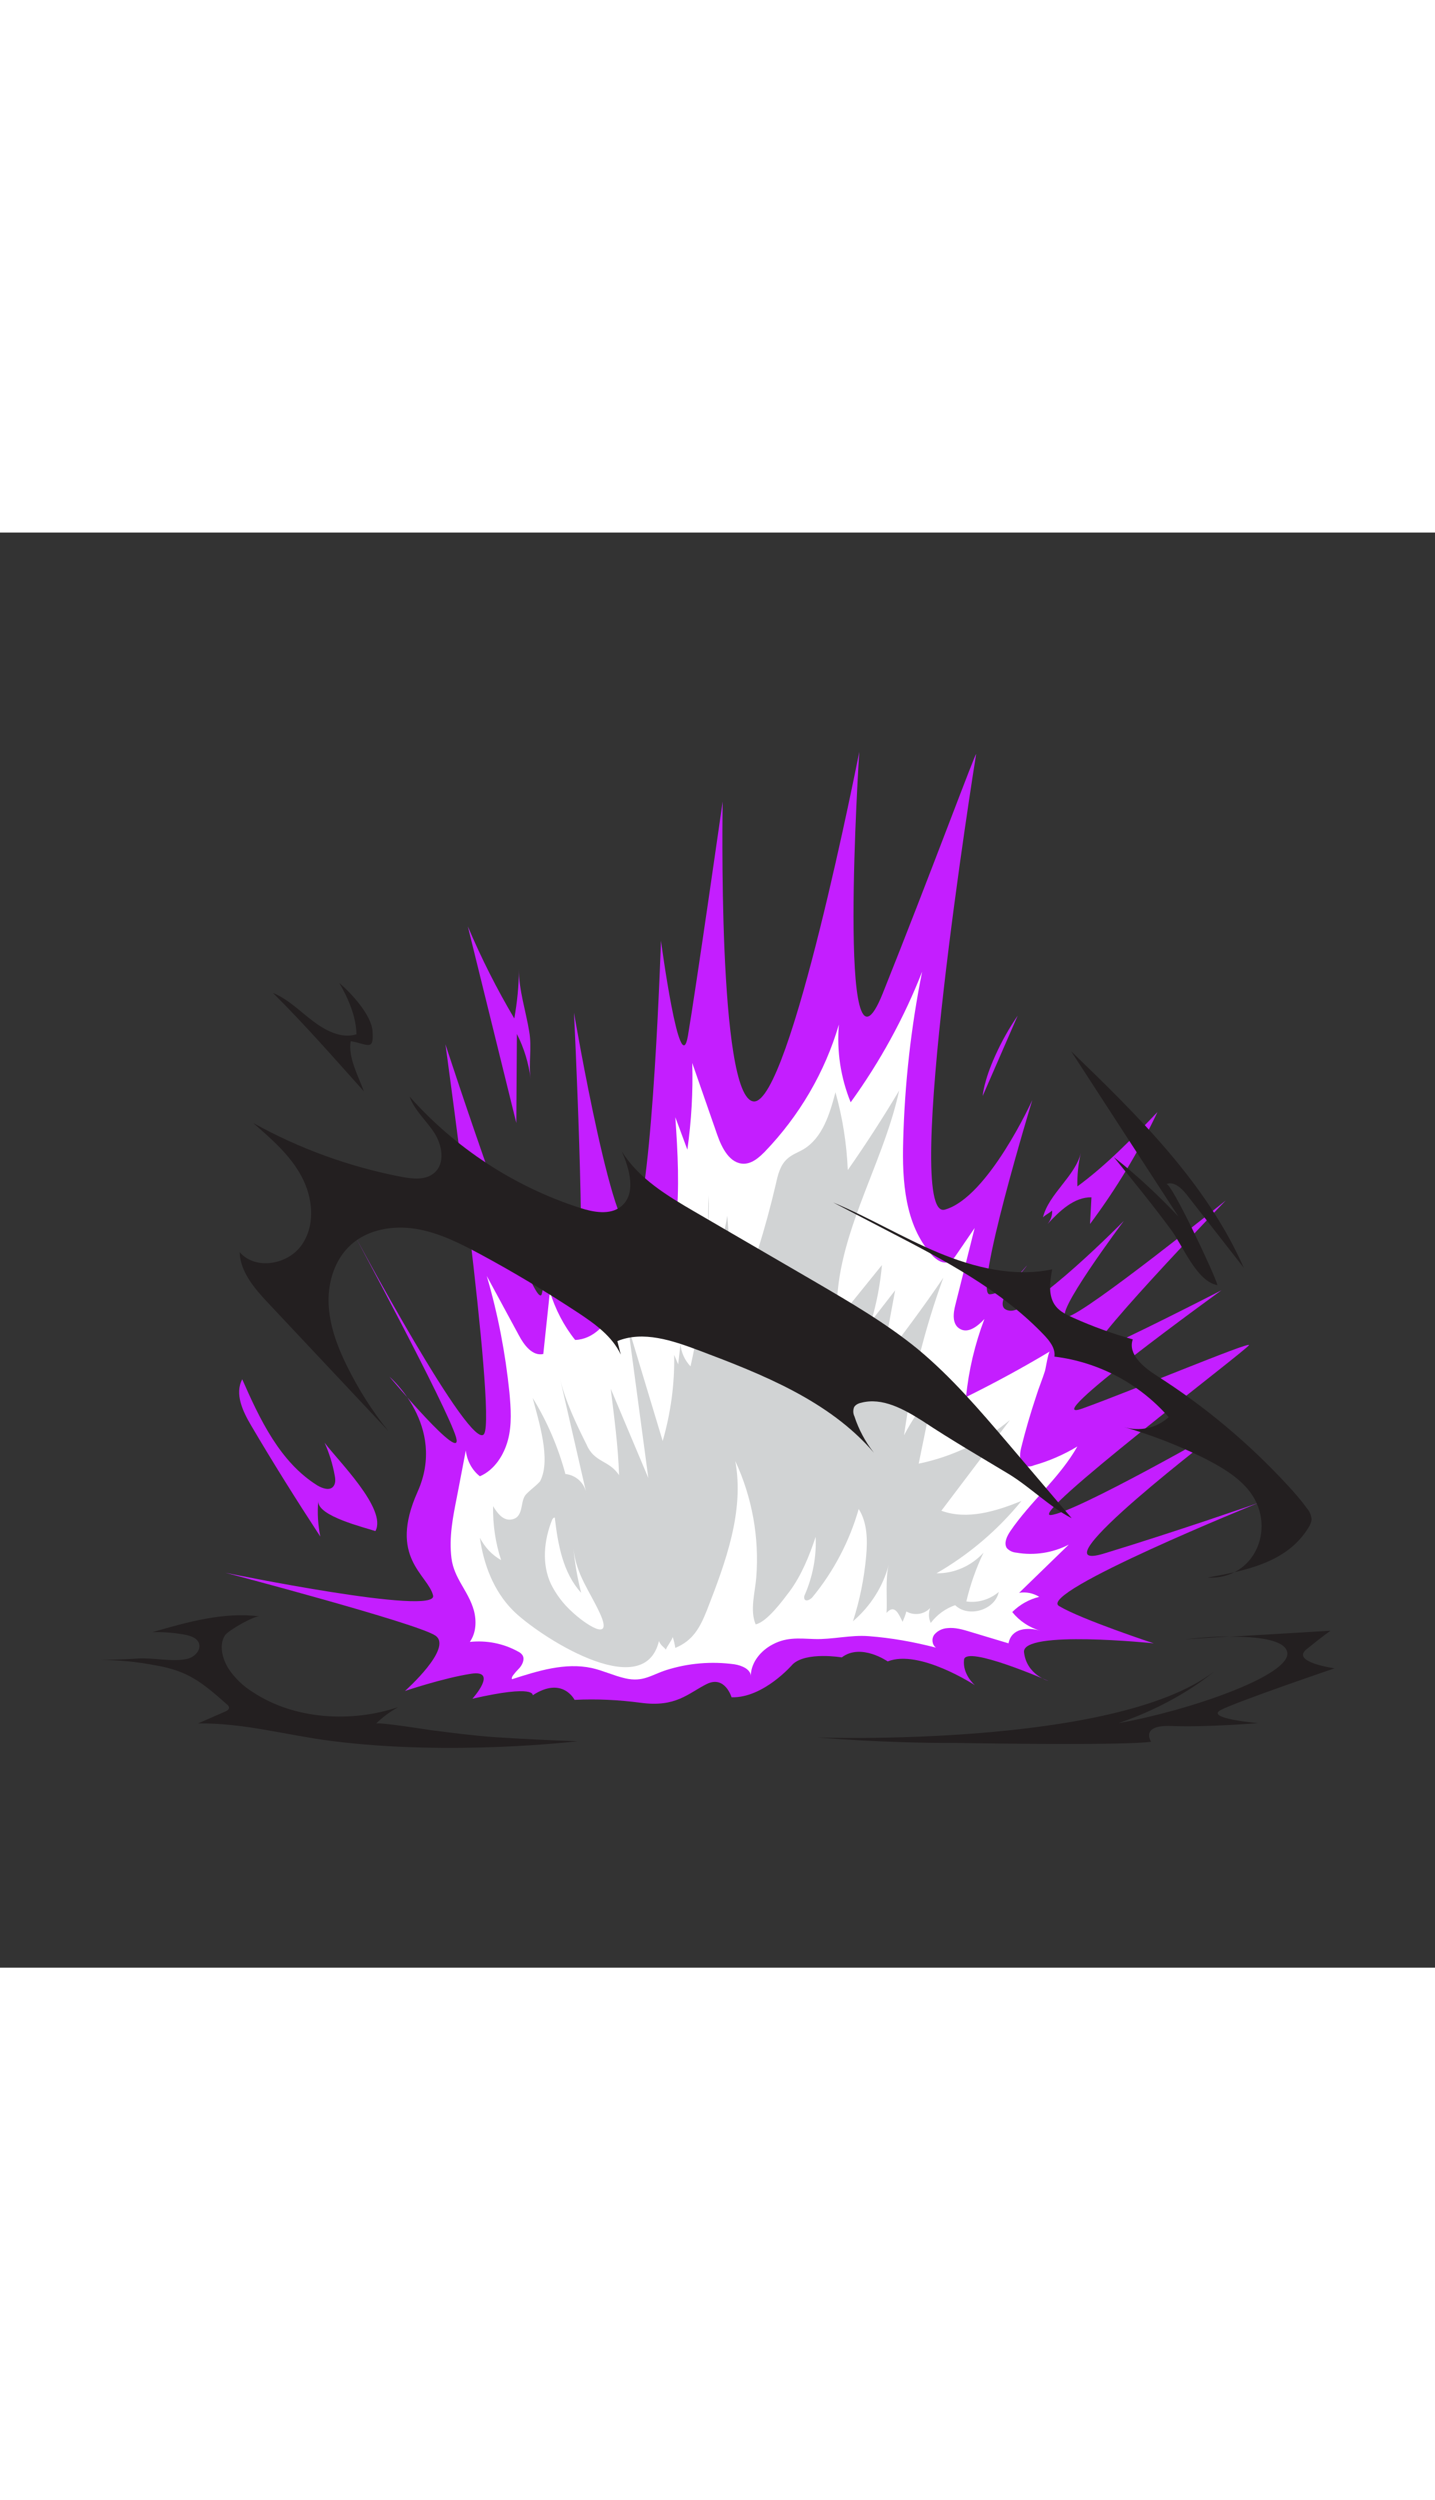 <svg version="1.1" id="Layer_1" xmlns="http://www.w3.org/2000/svg" xmlns:xlink="http://www.w3.org/1999/xlink" x="0px" y="0px" viewBox="0 0 500 500" style="width: 287px;" xml:space="preserve" data-imageid="explosion-1-81" imageName="Explosion 1" class="illustrations_image">
<rect x="0" y="0" width="500" height="500" fill="#333333" stroke="none"/>
<style type="text/css">
	.st0_explosion-1-81{fill:#68E1FD;}
	.st1_explosion-1-81{fill:#FFFFFF;}
	.st2_explosion-1-81{fill:#D1D3D4;}
	.st3_explosion-1-81{fill:#231F20;}
</style>
<g id="Explosion_explosion-1-81">
	<path class="st0_explosion-1-81 targetColor" d="M276.2,394.3c0,0-10.1,11.8-21.3,11.5c0,0-2.3-7.8-8.7-4.6s-10.7,8.2-23,6.5c-7.6-1-15.3-1.4-23-1&#10;&#9;&#9;c0,0-4.2-8.4-14.6-1.6c0,0,1.2-3.9-21,1.2c0,0,9.2-10.2-0.5-8.7s-23,6-23,6s16.9-15,10.6-19.3s-73.2-21.9-73.2-21.9&#10;&#9;&#9;s74.3,15.3,72.4,7.9s-15.7-13.1-5.4-36.1s-9.8-40.1-9.8-40.1s26.1,31.2,23.2,21.1S123,243.8,123,243.8s41.4,77.5,45.7,70.2&#10;&#9;&#9;s-13.5-135.7-13.5-135.7s31.3,95.9,33.6,86.9s1.3-27.2,1.3-27.2s8.8,38.8,11.5,28.3s-1.6-99-1.6-99s14.9,87.5,21.2,74.5&#10;&#9;&#9;s9.1-99.6,9.1-99.6s6.6,49.6,9.4,33.1s12.1-81.6,12.1-81.6s-1.9,103.4,10.8,104.5c12.7,1.1,36.8-121.8,36.8-121.8&#10;&#9;&#9;s-8.1,124.8,8.2,84.1s32.9-85.6,32.5-83.2s-26,162.8-10.9,158.6s30.5-38.2,30.5-38.2s-20.8,68.1-14.8,67.7s13-10.1,13-10.1&#10;&#9;&#9;s-14.1,14.8-6.1,15.8s39.8-31.3,39.8-31.3s-26,34.7-19.6,33.4s55.1-40.5,55.1-40.5s-53.8,55.8-45.1,52.5s43.6-21.2,43.6-21.2&#10;&#9;&#9;s-65.5,47.3-48.5,41.2s58.5-23.5,58.1-22.1s-77.8,60.1-69,59.2s60.8-30.7,60.8-30.7s-68.5,52.1-42.3,44.1s53.7-17.6,53.7-17.6&#10;&#9;&#9;S361.2,369.3,369,374s33,13,33,13s-46.1-4.8-45.2,3.1s8.5,10,8.5,10s-28.8-12.6-29.4-7.4s3.8,8.9,3.8,8.9s-19.4-12.7-30.4-8.3&#10;&#9;&#9;c0,0-9.3-6.5-16-1.4C293.4,391.9,280.9,389.8,276.2,394.3z" style="fill: rgb(196, 30, 255);"/>
	<path class="st1_explosion-1-81" d="M178.8,398.1c0.6-0.8,1.3-1.6,2.1-2.4c1.1-1.2,2-3.1,1.2-4.5c-0.4-0.6-1-1.1-1.7-1.4&#10;&#9;&#9;c-5.1-2.8-10.9-3.9-16.7-3.3c2.2-3.1,2.4-7.3,1.4-11c-1.9-6.8-6.9-11-7.8-18.2s0.5-14.3,1.9-21.3l3.1-16.2c0.4,3.5,2.1,6.8,4.9,9&#10;&#9;&#9;c5.1-2.2,8.4-7.4,9.8-12.7s1-11,0.5-16.5c-1.4-13.7-4-27.3-7.9-40.6l11.2,20.7c1.8,3.4,4.7,7.3,8.5,6.5c0.8-7.2,1.5-14.5,2.3-21.7&#10;&#9;&#9;c1.9,6.1,4.8,11.8,8.8,16.8c6.3-0.2,11.4-5.6,13.4-11.5s1.5-12.4,0.9-18.6c1.2,8.1,4.2,15.9,8.7,22.8c14.7-19.4,13.6-46,11.9-70.3&#10;&#9;&#9;l4.2,11.3c1.4-10,2-20.1,1.7-30.2l8.7,25c1.6,4.6,4.4,10.2,9.4,10.1c2.9-0.1,5.2-2.2,7.2-4.2c12-12.5,20.9-27.6,25.8-44.3&#10;&#9;&#9;c-0.8,9.2,0.6,18.5,4.1,27.1c10.2-14.1,18.6-29.4,24.9-45.5c-3.9,19.4-6.1,39.2-6.6,59c-0.4,14,0.6,29.2,9.9,39.6&#10;&#9;&#9;c1.6,1.8,4.1,3.5,6.3,2.4c0.9-0.5,1.6-1.3,2.2-2.2l6.5-9.5l-6.7,26.7c-0.8,3-1.2,6.8,1.5,8.4c2.9,1.8,6.3-0.9,8.6-3.4&#10;&#9;&#9;c-3.3,8.7-5.5,17.9-6.4,27.2c9.9-4.9,19.7-10.2,29.2-15.9c-0.6,0.4-1.4,5.8-1.7,6.8c-0.9,2.9-2.1,5.7-3,8.6c-2,6-3.8,12.1-5.3,18.2&#10;&#9;&#9;c-0.6,2.3-0.7,5.4,1.5,6.3c1,0.3,2,0.2,2.9-0.2c5.3-1.5,10.4-3.7,15.2-6.6c-6.3,11.1-16.4,19.2-23.5,29.7c-1.1,1.7-2.2,4-1.1,5.7&#10;&#9;&#9;c0.8,0.9,2,1.5,3.3,1.6c6.2,1.1,12.7,0.1,18.3-2.8l-17.3,16.8c2.4-0.4,4.9,0.1,7,1.4c-3.6,0.9-6.8,2.7-9.4,5.3&#10;&#9;&#9;c2.5,3.1,5.9,5.4,9.8,6.5c-4.5-1.3-10.1-0.9-11.1,4.4l-13.3-4c-2.6-0.8-5.3-1.6-8-1.3c-1.7,0.1-3.4,0.9-4.5,2.2&#10;&#9;&#9;c-1.1,1.4-0.9,3.5,0.5,4.6c-7.7-2-15.5-3.4-23.4-4c-6.4-0.5-12.6,1.2-18.9,1c-5.7-0.2-10.2-0.8-15.5,2.4c-3.8,2.3-6.8,6.3-6.7,10.8&#10;&#9;&#9;c0.2-2.6-3.1-4-5.7-4.4c-8-1.1-16.1-0.4-23.7,2c-5.3,1.7-8.1,4.3-14.3,2.9c-4-0.9-7.7-2.7-11.7-3.6c-9.3-2-18.8,1-27.8,3.9&#10;&#9;&#9;C178.2,399.2,178.4,398.6,178.8,398.1z"/>
	<path class="st2_explosion-1-81" d="M195.1,294.6l9.2,40.1c-0.7-3.6-3.6-6.3-7.3-6.7c-2.5-9.3-6.3-18.2-11.4-26.5c2.1,8.1,6.4,21.3,2.7,28.8&#10;&#9;&#9;c-0.5,1.1-4.4,3.8-5.4,5.3c-1.7,2.6-0.4,7.9-5.1,8.3c-2.7,0.2-4.6-2.4-6-4.7c-0.1,6.4,0.8,12.7,2.8,18.8c-3.2-1.8-5.7-4.5-7.4-7.8&#10;&#9;&#9;c1.3,9.3,4.8,18.5,11.4,25.2c8.3,8.5,45.7,33.1,51,10.8c0.6,1.6,1.9,2.2,2.4,3c0.6-1.5,1.9-2.9,2.4-4.4c0.4,1.2,0.7,2.5,0.9,3.8&#10;&#9;&#9;c6.2-2.6,8.6-7.1,11-13.1c6.5-16.7,13.1-34.4,9.9-52c5.9,12.7,8.4,26.7,7.3,40.6c-0.4,5.1-2.3,11.4-0.2,16.3&#10;&#9;&#9;c4-0.9,9.4-8.3,11.9-11.6c4.1-5.6,6.8-12.3,9-18.9c0.3,6.9-1,13.7-3.7,20c-0.3,0.5-0.4,1.1-0.2,1.7c0.6,1,2.1,0.1,2.8-0.7&#10;&#9;&#9;c7.4-9,12.9-19.5,16.1-30.7c3,4.7,3.1,10.8,2.6,16.4c-0.7,7.7-2.2,15.3-4.6,22.7c6.1-5.2,10.5-12.1,12.5-19.8&#10;&#9;&#9;c-1.3,4.8-0.5,11.9-0.8,16.9c2.9-3.3,4.3,0.6,5.6,3.1c0.5-1.2,1-2.4,1.3-3.6c2.7,1.5,6.1,1.1,8.3-1.2c-0.6,1.7-0.6,3.5,0.2,5.2&#10;&#9;&#9;c2.2-2.9,5.1-5,8.5-6.2c4.6,4.5,13.9,1.7,15.2-4.6c-3.1,2.6-7.2,3.9-11.3,3.3c1.4-5.9,3.4-11.6,6-17c-4.2,4.6-10.2,7.3-16.4,7.2&#10;&#9;&#9;c11.3-6.5,21.4-15.1,29.6-25.2c-8.9,3.6-18.9,6.7-27.9,3.4l23.9-31.6c-9.2,7.6-20.2,12.8-31.8,15.2l5.2-25.4&#10;&#9;&#9;c-3.9,4.8-7.4,10-10.3,15.5c2.6-18.7,7.2-37.1,13.7-54.9c-6.8,10-14,19.7-21.4,29.2l4.6-24.8l-8.3,10.7c1.9-6.4,3.1-12.9,3.7-19.5&#10;&#9;&#9;l-15.6,19.3c-1.7-27.8,15.7-52.9,21.6-80.1c-5.6,9.4-11.6,18.7-17.9,27.7c-0.4-9.2-1.8-18.2-4.3-27.1c-2,7.6-4.5,15.9-11.2,19.9&#10;&#9;&#9;c-1.9,1.1-4,1.8-5.6,3.3c-2.5,2.2-3.3,5.7-4,8.9c-3.6,15.4-8.3,30.5-14.2,45.2l-2.7-34.3c-0.8,5.6-2.5,10.9-5.2,15.9&#10;&#9;&#9;c-1.4-7.6-1.8-15.3-1.2-23c0.1,20-2,40-6.4,59.6c-2-2.1-3.3-4.9-3.5-7.8l-0.8,7.1l-1.4-3.3c0.2,10.1-1.2,20.3-4,30l-12.1-40.1&#10;&#9;&#9;l7.1,53l-13.1-31.1c1.2,10,2.6,20.1,2.9,30.1c-3.5-5.3-8.6-4.3-11.3-10.6C200.9,310.8,196.8,302.3,195.1,294.6z"/>
	<path class="st3_explosion-1-81" d="M412.8,385.6l15.7-1c-5.6,0-10.9,0.5-13.7,0.8C413.5,385.5,412.8,385.6,412.8,385.6z"/>
	<path class="st3_explosion-1-81" d="M425.4,410.2c5.8-3,39.6-14.5,39.6-14.5s-15.3-2.1-9.8-6.6s8.4-6.5,8.4-6.5l-35.2,2.1&#10;&#9;&#9;c9.1-0.1,19.1,0.9,20.1,5.3c1.8,8.1-34.8,20.6-58.8,24.8c20.8-7,33.2-17.9,33.2-17.9c-34.6,26.5-137.9,22.9-137.9,22.9&#10;&#9;&#9;s22.7,2,48.1,1.9c17.3,0.3,58.8,0.8,68-0.4c0,0-4.1-6,7.2-5.5s30.1-1,30.1-1S419.6,413.2,425.4,410.2z"/>
	<path class="st3_explosion-1-81" d="M201.2,421.1c-9.6-0.3-19.1-0.8-28.6-1.4c-7.5-0.5-14.8-1.5-22.1-2.4c-2.2-0.3-18.9-3-19.5-2.3&#10;&#9;&#9;c2.3-2.3,4.9-4.2,7.8-5.8c-16.3,5.5-36.2,4.4-50.7-5.2c-3.4-2.1-6.3-4.9-8.5-8.2c-2.1-3.4-3.4-8.2-1.2-11.6&#10;&#9;&#9;c1.1-1.7,10.1-6.8,12-6.6c-12.6-1.6-25.1,2-37.3,5.5c3.8-0.1,7.6,0.2,11.4,0.9c1.9,0.4,4.1,1.1,4.8,2.9c0.9,2.4-1.5,4.9-4,5.5&#10;&#9;&#9;c-5.2,1.2-12-0.5-17.5-0.1c-4.3,0.3-8.6,0.4-12.9,0.5c6.3,0,12.7,0.6,18.9,1.8c11.6,1.9,16.5,5.9,25.3,13.7c0.3,0.2,0.6,0.6,0.7,1&#10;&#9;&#9;c0.1,0.7-0.7,1.2-1.4,1.5l-9.4,4.1c16.1-0.2,30.7,4.1,46.4,6.1C157.5,426.4,201.2,421.1,201.2,421.1z"/>
	<path class="st3_explosion-1-81" d="M321.4,309.5c-6.5-4.1-14-8.3-21.4-6.3c-1,0.2-1.9,0.7-2.4,1.5c-0.4,1-0.4,2.2,0.1,3.2&#10;&#9;&#9;c1.5,4.6,3.8,8.9,6.8,12.7c-15.5-18.1-38.8-27.3-61.1-35.7c-9.1-3.4-19.3-6.9-28.3-3.2l1.2,4.7c-3-6.4-9-10.7-14.9-14.6&#10;&#9;&#9;c-11.1-7.3-22.4-14.1-34.1-20.4c-7.1-3.8-14.4-7.5-22.4-8.8s-16.8,0.2-22.7,5.6c-5.6,5.1-8,13-7.7,20.5s3,14.8,6.3,21.5&#10;&#9;&#9;c4,8.1,8.8,15.8,14.5,22.8l-41.8-44.5c-4.8-5.1-9.8-10.9-10-17.8c5.5,6.4,16.9,4.4,21.7-2.6s3.8-16.5-0.2-23.9s-10.5-13-16.8-18.5&#10;&#9;&#9;c16.2,9,33.6,15.3,51.8,18.8c3.9,0.7,8.3,1.2,11.3-1.4c3.9-3.3,2.8-9.7,0-14s-6.9-7.8-8.6-12.6c16,18,36.5,31.4,59.4,38.8&#10;&#9;&#9;c4.7,1.5,10.4,2.6,14.3-0.5c5.4-4.4,3-13,0.2-19.3c5.8,9.5,15.8,15.5,25.4,21.1l42.1,24.5c12.3,7.2,24.7,14.4,35.7,23.4&#10;&#9;&#9;c11.7,9.7,21.6,21.3,31.4,32.8c7.4,8.7,14.8,17.4,22.2,26.1c-7.6-3.9-14.2-10.6-21.6-15.2C341.5,322,331.2,316,321.4,309.5z"/>
	<path class="st3_explosion-1-81" d="M434.7,333.2c-4.2-4.9-10-8.1-15.7-11c-8.8-4.3-18.1-7.9-27.5-10.6c5.5,1.7,11.4,0.5,15.7-3.4&#10;&#9;&#9;c-10.2-11.7-24.4-19.2-39.8-21.1c0.4-2.9-1.7-5.5-3.7-7.6c-15-15.7-34.7-26-54-36l-19.4-10.1c12.5,5.2,24.2,12.3,36.7,17.5&#10;&#9;&#9;s26.3,8.6,39.6,5.8c-0.8,4.4-1.5,9.4,1.3,12.9c1.5,1.9,3.9,3,6.1,4c6.7,3,13.6,5.5,20.7,7.5c-1.8,5.1,3.6,9.6,8.1,12.5&#10;&#9;&#9;c17,10.8,32.5,23.8,46.1,38.6c2.3,2.5,4.5,5,6.5,7.8c0.9,1,1.5,2.4,1.6,3.8c-0.1,1-0.5,2-1.1,2.9c-7.5,12.3-22.2,15-35.2,17.4&#10;&#9;&#9;C437.7,365,445.3,345.6,434.7,333.2z"/>
	<path class="st0_explosion-1-81 targetColor" d="M342.4,196.3c0,0,0.3-5.1,4.4-14.1c2.2-4.9,4.8-9.5,7.8-13.9L342.4,196.3z" style="fill: rgb(196, 30, 255);"/>
	<path class="st1_explosion-1-81" d="M199.8,354c0.5,5.2,1.4,10.3,2.7,15.4c-6.4-7-8.1-16.9-9.2-26.2c-0.4-0.1-0.7,0.4-0.9,0.7&#10;&#9;&#9;c-2.9,7.2-3.7,15.5-0.4,22.5c1.8,3.6,4.3,6.9,7.3,9.6c4.1,3.9,14.6,11.3,9.8,0.7C205.5,368.8,200.8,363.2,199.8,354z"/>
	<path class="st0_explosion-1-81 targetColor" d="M113.1,317.1c1.6,3.6,2.8,7.4,3.5,11.3c0.3,1.4,0.4,2.9-0.5,4c-1.3,1.5-3.8,0.6-5.5-0.4&#10;&#9;&#9;c-13-8.1-20-22.9-26.2-37c-2.7,5.1,0.2,11.2,3.1,16.1c7.7,13.1,15.8,26,24.1,38.7c-0.8-4.1-1.1-8.2-0.7-12.4&#10;&#9;&#9;c-0.5,5.3,16.5,9.3,19.9,10.5C135,340.2,117.5,323.1,113.1,317.1z" style="fill: rgb(196, 30, 255);"/>
	<path class="st0_explosion-1-81 targetColor" d="M180.8,152.1c0,5.8-0.6,11.5-1.6,17.2c-6.1-10.3-11.5-21-16.2-32.1l16.9,68.5l0.2-31&#10;&#9;&#9;c2.5,4.9,4.1,10.2,4.8,15.7c-0.8-5.5,0.5-10.8-0.5-16.5C183.3,167,180.7,159.1,180.8,152.1z" style="fill: rgb(196, 30, 255);"/>
	<path class="st0_explosion-1-81 targetColor" d="M376.6,216.1c-0.9,3.8-1.3,7.8-1.2,11.7c10.2-7.5,19.1-16.7,27.9-25.9c-6.5,13.7-14.4,26.8-23.5,39l0.5-9.3&#10;&#9;&#9;c-6.1-0.1-11.1,4.8-15.3,9.3c1.1-1.3,1.7-3,1.6-4.7c-0.8,0.8-2.5,1.6-3.2,2.4C365.4,230.4,374.7,224.2,376.6,216.1z" style="fill: rgb(196, 30, 255);"/>
	<path class="st3_explosion-1-81" d="M108.9,170.1c-4.5-3.4-8.6-7.6-13.8-9.7c11.1,11,21.3,22.7,31.7,34.3c-1.9-5.2-5.6-11.9-4.6-17.5&#10;&#9;&#9;c6.1,1.1,8.1,3.6,7.6-3.5c-0.4-5.7-7.5-13.3-11.6-16.8c3.1,5.3,5.9,11.7,6,17.9C118.9,176.5,113.2,173.4,108.9,170.1z"/>
	<path class="st3_explosion-1-81" d="M388.1,217.6c8,6.3,15.5,13.3,22.5,20.7l-37.4-57.6c23.3,22.5,47.1,45.8,60.2,75.5l-19.9-25.5&#10;&#9;&#9;c-1.8-2.3-4.5-4.8-7.1-3.7c1.7-0.7,17.1,32,17.8,35.2c-7.2-1.2-12.1-13.8-16.1-19.2C401.7,234.3,394.9,226,388.1,217.6z"/>
</g>
</svg>